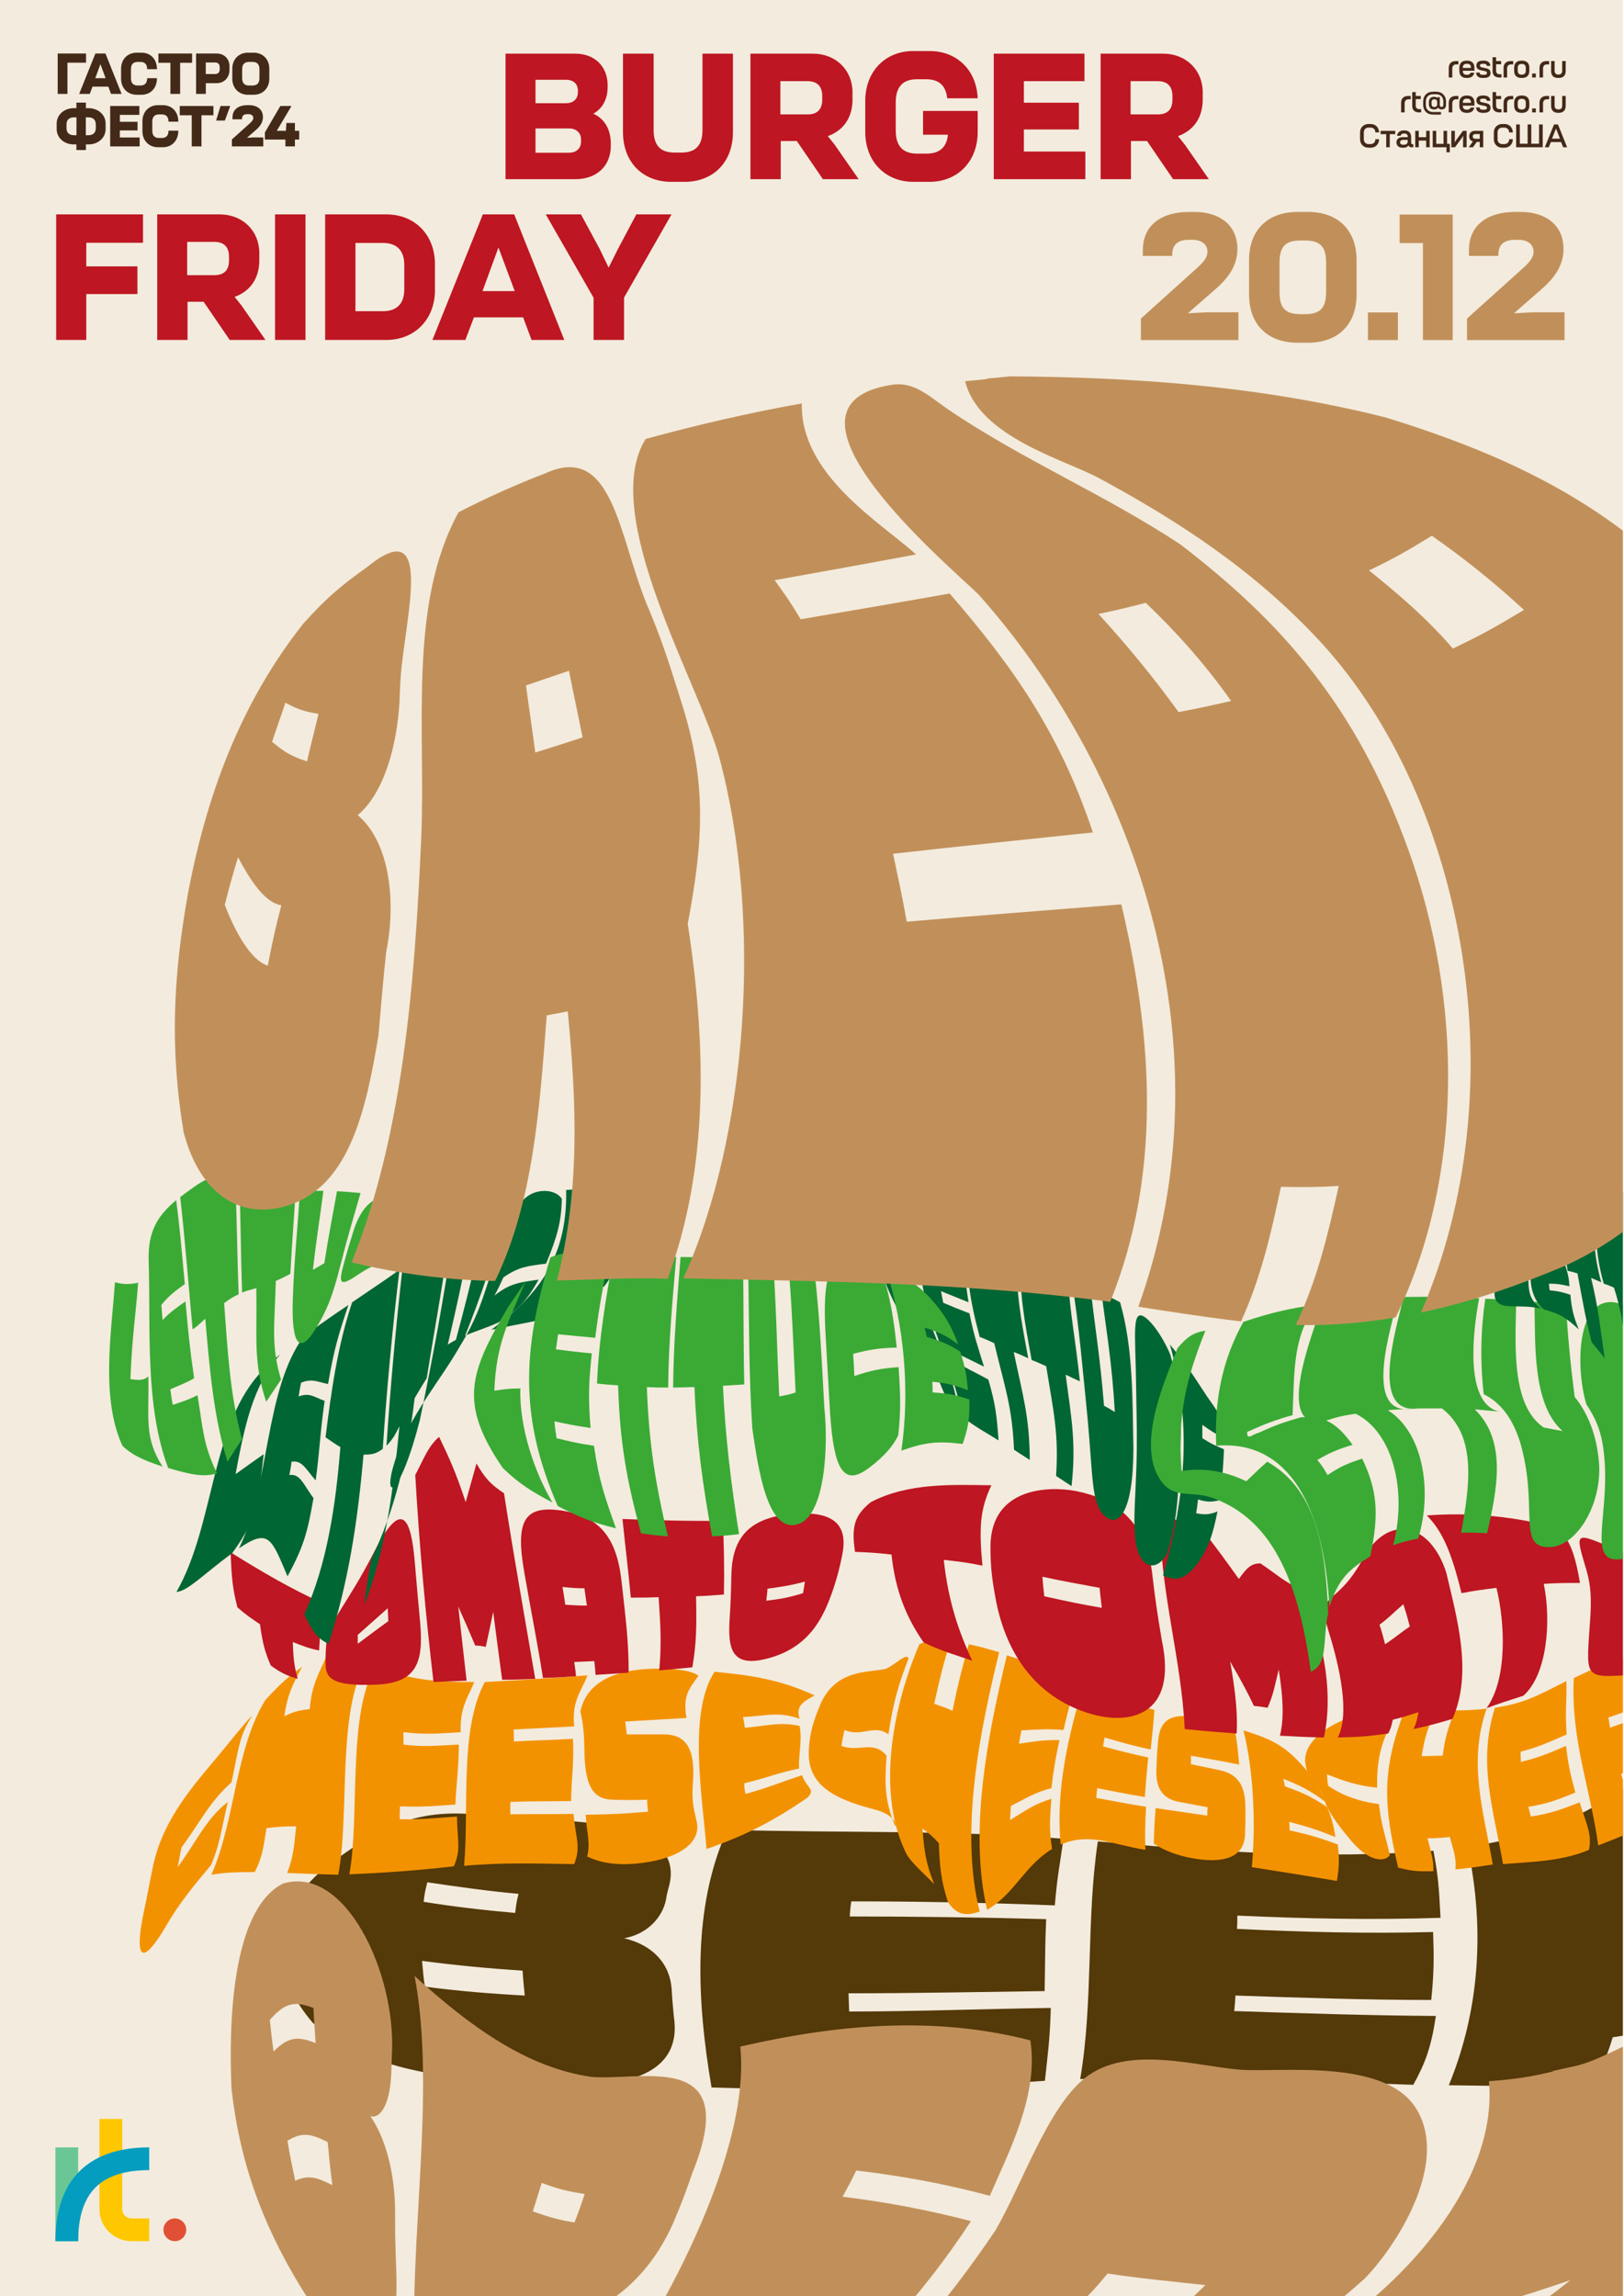 <svg width="495" height="700" viewBox="0 0 495 700" fill="none" xmlns="http://www.w3.org/2000/svg">
<g clip-path="url(#clip0_494_7733)">
<rect width="494.655" height="700" fill="#F3EBDD"/>
<path d="M95.279 616.592C79.443 598.044 85.004 580.309 99.993 568.666C120.354 553.232 132.043 550.525 154.95 554.451C162.397 555.534 211.133 551.608 203.686 575.841C203.403 577.06 203.214 577.601 203.026 578.955C201.989 584.506 197.276 589.65 190.206 590.869C198.972 592.9 204.251 598.721 204.723 606.438C204.911 609.823 205.1 611.447 205.383 614.696C209.813 643.398 160.983 634.462 152.782 634.327C135.343 633.515 110.551 630.536 95.279 616.592ZM129.498 605.626C139.679 606.979 149.765 607.792 159.946 608.333C159.663 605.355 159.475 603.73 159.286 600.752C149.011 600.075 138.925 599.127 128.65 597.773C128.933 600.887 129.027 602.512 129.498 605.626ZM129.121 579.767C138.359 581.257 147.692 582.34 157.024 583.152C157.307 580.715 157.495 579.497 158.061 577.33C148.823 576.518 139.49 575.164 130.252 573.811C129.687 575.977 129.404 577.195 129.121 579.767Z" fill="#543909"/>
<path d="M221.685 557.834C255.904 558.782 289.934 557.834 324.153 560.542C323.022 568.665 322.268 571.779 321.514 580.849C300.869 580.037 280.225 579.631 259.486 579.631C259.203 581.391 259.109 582.339 259.015 584.234C278.999 584.234 298.89 584.505 318.874 585.046C318.497 593.305 318.591 598.043 318.403 606.978C298.513 607.249 278.528 607.655 258.638 607.655C258.732 609.822 258.732 611.04 258.826 613.206C279.376 613.206 299.832 612.394 320.288 612.123C320.005 622.277 319.251 627.015 318.497 634.326C284.467 636.763 250.908 637.44 216.878 636.357C212.353 609.686 210.939 581.526 221.685 557.834Z" fill="#543909"/>
<path d="M334.625 561.355C368.749 564.333 402.685 566.906 436.904 564.198C438.412 572.05 438.601 575.57 439.072 584.641C418.428 585.318 397.783 584.912 377.139 583.964C377.139 585.589 377.139 586.401 377.045 588.026C396.935 588.973 416.825 589.515 436.81 588.973C437.092 596.961 437.092 601.429 436.244 609.687C416.354 609.687 396.464 609.01 376.573 608.333C376.479 610.228 376.385 611.176 376.196 613.071C396.652 613.748 417.108 614.425 437.658 614.561C436.244 624.038 434.453 628.911 430.777 635.545C396.935 634.462 363.093 632.837 329.252 633.785C333.305 609.958 331.043 585.182 334.625 561.355Z" fill="#543909"/>
<path d="M447.355 563.115C464.417 560.272 479.311 556.075 494.865 545.109C512.21 532.789 520.882 524.802 537.568 544.432C543.035 553.232 547.56 566.77 548.503 578.413C530.875 570.967 512.304 581.663 495.431 588.161C495.525 590.327 495.525 591.41 495.431 593.576C512.021 587.755 529.744 578.549 547.089 582.746C547.466 593.035 546.9 598.315 543.506 607.521C527.01 615.915 508.816 618.352 491.566 621.059C489.68 627.287 488.172 630.536 485.25 635.545C470.733 635.951 456.122 635.951 441.604 635.681C450.843 613.207 452.728 588.432 447.355 563.115Z" fill="#543909"/>
<path d="M93.752 700.526C81.875 681.979 73.297 661.807 70.563 636.626C69.715 617.401 70.469 582.337 86.211 574.214C105.347 568.393 120.524 601.562 119.487 625.389C119.393 627.69 119.393 628.774 119.298 630.94C119.11 640.552 116.376 645.967 112.888 645.155C117.507 651.653 120.43 662.619 120.43 674.397C120.43 679.542 120.43 682.25 120.618 687.53C121.278 703.64 121.655 721.24 106.855 711.086C100.54 707.16 97.9 704.994 93.752 700.526ZM89.982 664.785C94.224 662.89 96.675 663.838 101.294 666.139C100.634 660.859 100.351 658.152 99.88 653.007C94.978 650.57 92.244 649.758 87.625 652.601C88.379 657.339 88.945 659.776 89.982 664.785ZM83.383 625.389C88.191 620.515 91.207 620.921 96.203 622.817C95.921 618.484 95.732 616.318 95.543 612.121C90.359 610.226 87.248 609.955 82.252 615.777C82.629 619.432 82.818 621.327 83.383 625.389Z" fill="#C1905A"/>
<path d="M126.559 720.836C124.391 683.74 133.063 637.71 126.37 602.375C142.867 617.403 160.306 630.264 180.102 633.107C194.902 634.596 226.387 624.307 211.116 662.215C208.665 669.254 207.722 671.691 205.271 677.513C199.992 689.562 191.791 698.362 182.647 703.236C179.442 718.669 177.651 726.116 176.143 734.645C166.622 732.885 162.097 731.802 153.708 729.636C154.085 723.137 154.839 718.263 156.253 705.266C154.65 704.86 153.896 704.59 152.294 704.048C148.335 716.368 146.732 720.971 144.752 727.199C136.834 724.762 133.252 723.543 126.559 720.836ZM162.38 674.128C167.753 676.024 170.204 676.701 175.106 677.513C176.426 674.128 176.991 672.504 178.217 668.848C173.221 668.036 170.676 667.495 165.114 665.464C163.983 668.984 163.511 670.744 162.38 674.128Z" fill="#C1905A"/>
<path d="M225.627 623.9C255.038 617.13 284.638 614.423 314.049 622.004C316.689 638.656 307.356 656.256 301.7 669.388C288.126 665.733 274.74 663.296 260.977 661.672C259.375 665.056 258.526 666.545 256.829 669.659C270.027 671.284 282.941 673.721 295.95 677.105C288.22 688.884 280.867 698.225 271.912 708.244C259.469 705.671 247.026 703.505 234.583 701.88C232.226 704.859 231 706.348 228.55 709.462C241.181 711.222 253.813 713.388 266.445 715.69C256.735 725.979 247.591 735.185 236.468 742.36C217.426 740.736 198.384 738.705 179.437 735.185C196.782 715.554 229.304 658.422 225.627 623.9Z" fill="#C1905A"/>
<path d="M319.234 745.205C308.865 745.205 298.496 745.205 288.221 744.934C293.029 743.58 295.668 742.768 301.324 740.737C293.5 740.331 289.352 740.196 281.717 739.654C277.003 741.956 274.741 742.903 270.782 744.528C261.355 744.122 251.929 743.716 242.502 743.039C264.937 730.313 286.807 704.59 303.398 679.95C311.505 666.006 319.329 642.585 330.641 633.514C343.555 623.225 364.388 629.859 377.962 630.942C389.745 631.89 422.173 627.287 431.693 642.856C442.063 659.778 425.095 685.366 415.857 694.707C387.577 720.159 352.51 738.842 319.234 745.205ZM337.616 693.082C333.563 697.956 331.489 700.122 326.87 704.455C336.108 705.673 345.346 706.621 354.584 707.568C360.052 703.507 362.597 701.341 367.404 696.602C357.412 695.519 347.514 694.572 337.616 693.082Z" fill="#C1905A"/>
<path d="M326.961 745.068C354.958 739.247 382.295 726.115 407.935 708.786C425.186 697.143 456.671 666.953 453.843 634.461C462.138 633.784 465.909 633.242 473.356 631.482L473.262 631.347C482.5 629.181 481.84 630.264 497.488 622.547C507.669 617.267 536.043 592.086 545.469 610.904C554.047 627.962 534.44 663.839 527.087 673.857C515.587 689.832 500.504 699.174 486.176 708.38C447.621 732.478 408.69 742.225 366.836 743.985C353.45 744.527 340.158 744.933 326.961 745.068ZM436.404 711.358C446.207 710.41 456.011 707.161 465.626 704.454C471.188 700.934 473.733 699.038 478.635 695.112C468.737 698.361 458.745 702.152 448.564 703.235C444.039 706.62 441.588 708.244 436.404 711.358Z" fill="#C1905A"/>
<path d="M64.343 568.531C61.138 572.457 55.576 578.684 51.051 586.401C41.907 602.106 41.342 594.524 43.887 582.611C45.112 576.925 45.584 573.811 46.809 568.125C50.014 554.045 59.441 543.756 66.982 534.685C71.978 528.593 76.126 523.448 76.786 523.177C72.732 529.405 72.638 533.873 70.564 543.349C63.965 549.171 61.232 555.128 55.293 563.251C54.822 565.688 54.633 566.906 54.162 569.208C60.1 561.085 62.74 554.586 69.433 549.306C67.359 558.377 66.888 562.574 64.343 568.531Z" fill="#F39200"/>
<path d="M90.268 556.752C86.591 556.752 84.706 556.887 81.218 557.293C80.275 563.521 79.898 566.229 77.636 570.696C71.509 570.696 68.492 570.832 64.439 571.509C71.791 554.721 71.603 533.466 80.841 518.303C85.083 513.7 87.44 511.398 92.059 508.149C89.702 512.752 87.628 516.001 86.686 523.177C89.702 521.687 91.21 521.417 94.415 521.011C94.981 513.565 97.243 510.18 99.317 505.306C104.125 504.494 106.576 505.171 111.572 506.795C102.617 521.688 106.67 553.367 103.088 571.509C97.432 571.373 94.038 571.238 87.534 570.967C89.419 566.093 89.608 563.25 90.268 556.752Z" fill="#F39200"/>
<path d="M114.679 507.744C124.671 512.482 134.287 512.753 144.562 512.753C142.771 517.221 140.131 520.335 140.414 528.051C133.438 528.458 130.045 528.864 122.975 528.051C122.975 529.541 122.975 530.353 122.975 531.842C129.856 532.654 133.061 532.113 139.848 531.842C139.848 538.747 139.094 543.35 138.811 550.119C132.213 550.525 129.196 550.931 121.938 550.66C121.843 552.285 121.843 553.097 121.843 554.587C129.385 554.722 132.496 554.18 139.283 553.774C139.377 561.085 140.602 563.793 138.34 568.937C127.688 570.156 117.13 570.968 106.478 571.374C109.777 553.774 105.724 521.959 114.679 507.744Z" fill="#F39200"/>
<path d="M147.771 512.752C158.234 512.211 168.604 511.534 179.067 510.722C177.371 515.325 174.165 518.439 175.014 526.291C167.755 526.697 163.985 526.832 156.538 527.238C156.632 528.728 156.632 529.405 156.632 530.894C163.89 530.488 167.567 530.488 174.637 530.082C175.014 537.257 174.165 542.131 174.071 549.035C167.001 549.171 163.136 549.035 155.595 549.306C155.501 550.931 155.501 551.607 155.595 553.097C163.513 552.961 167.473 553.097 174.825 552.961C175.391 560.272 177.182 562.844 175.014 568.26C163.796 568.124 152.673 567.718 141.455 568.801C143.058 551.066 139.947 527.509 147.771 512.752Z" fill="#F39200"/>
<path d="M176.9 521.687C179.445 510.044 192.831 508.826 199.713 508.69C205.557 508.69 210.553 509.097 212.91 510.857C209.611 515.324 208.197 517.22 209.234 523.718C201.786 524.124 198.016 524.395 190.569 524.801C190.757 526.29 190.852 527.103 191.04 528.727C195.565 528.727 197.827 528.727 202.352 528.727C208.479 528.727 212.062 532.247 211.213 543.349C210.742 549.441 211.496 551.336 212.344 555.262C213.947 562.302 205.746 567.041 193.868 568.124C187.647 568.665 182.933 567.853 178.974 565.958C180.011 561.49 178.88 559.188 178.503 553.232C186.138 553.096 189.909 552.961 197.544 552.284C197.356 550.93 197.262 550.253 197.262 548.629C193.02 548.764 190.946 548.764 186.704 548.629C180.482 548.493 178.22 544.025 178.126 533.33C178.031 528.456 177.843 526.02 176.9 521.687Z" fill="#F39200"/>
<path d="M217.807 509.638C229.025 510.721 237.509 511.939 248.255 516.813C246.653 518.032 242.034 519.25 243.73 523.989C237.509 521.687 233.644 523.041 226.48 523.447C226.763 524.666 226.857 525.342 227.045 526.696C233.927 526.155 237.603 524.801 243.73 526.155C244.579 530.893 243.353 534.819 243.542 539.152C237.32 540.37 233.738 541.995 226.857 543.619C226.857 544.973 226.951 545.65 227.234 546.868C234.304 544.973 238.074 543.213 244.485 541.182C245.804 545.108 248.727 545.379 246.181 547.951C235.624 555.262 226.763 559.73 215.356 563.656C214.131 548.087 209.606 522.093 217.807 509.638Z" fill="#F39200"/>
<path d="M272.777 556.479C273.531 557.02 273.06 553.23 266.555 551.605C253.264 548.22 245.723 543.617 246.571 532.922C246.948 527.913 247.796 525.07 249.965 519.79C254.584 508.824 264.576 509.907 269.666 508.824C272.023 508.282 276.359 503.544 276.925 505.575C273.908 513.427 272.306 518.707 270.797 528.725C266.555 525.476 262.596 529.673 257.412 527.371C256.94 529.402 256.752 530.35 256.469 532.245C261.842 534.276 266.178 530.35 270.232 535.224C269.572 544.43 269.761 549.168 272.777 556.479Z" fill="#F39200"/>
<path d="M286.164 561.896C284.185 559.73 283.808 559.459 281.168 557.428C281.734 564.739 282.3 568.259 284.75 574.351C280.603 570.154 276.832 567.04 275.701 563.926C267.028 545.108 272.59 519.115 280.226 501.244C283.808 499.755 285.787 500.025 289.652 500.432C287.578 507.201 286.542 511.127 284.75 519.385C287.201 520.333 288.144 520.468 290.312 521.551C292.103 512.887 293.234 508.555 295.308 501.244C298.985 502.056 300.87 502.598 304.546 503.681C298.796 527.238 292.386 557.97 298.608 582.745C294.931 583.963 291.82 584.234 288.898 579.766C286.919 573.403 286.447 569.748 286.164 561.896Z" fill="#F39200"/>
<path d="M306.902 504.628C315.48 507.336 319.628 509.096 328.112 512.616C326.603 517.625 325.661 520.874 324.153 527.372C318.874 526.966 316.423 527.237 311.332 527.508C311.05 529.132 310.861 529.945 310.578 531.569C315.48 530.892 317.837 530.351 322.927 530.486C321.702 536.172 321.136 539.286 320.476 545.108C315.292 546.461 313.029 548.086 308.127 550.523C308.033 552.283 307.939 553.095 307.844 554.855C312.746 551.877 315.197 549.981 320.476 548.357C319.911 554.991 319.816 558.24 320.665 563.655C312.086 568.935 309.164 577.464 300.869 582.203C295.119 557.698 301.34 527.779 306.902 504.628Z" fill="#F39200"/>
<path d="M330.367 513.428C338.851 516.948 343.093 518.843 351.859 521.28C351.577 525.477 351.294 528.049 350.728 533.329C345.072 532.111 342.244 531.299 336.683 529.674C336.494 530.757 336.4 531.299 336.211 532.382C341.679 533.871 344.412 534.548 349.974 535.766C349.503 540.505 349.314 542.942 348.937 547.815C343.093 546.868 340.17 546.191 334.42 545.108C334.326 546.326 334.232 546.868 334.137 548.086C340.17 549.169 343.187 549.846 349.314 550.794C349.031 556.345 348.937 559.188 349.126 563.926C338.756 562.301 332.346 558.511 323.297 562.301C321.694 545.514 325.748 528.591 330.367 513.428Z" fill="#F39200"/>
<path d="M353.003 530.757C353.568 523.581 357.716 522.092 366.2 523.717C370.348 524.529 373.741 525.883 376.475 527.914C377.135 531.569 377.323 533.6 377.7 537.932C371.856 536.714 368.934 536.307 362.995 535.224C362.995 536.307 362.995 536.714 362.995 537.797C366.577 538.609 368.368 538.88 371.95 539.692C376.852 540.775 379.397 543.753 379.586 550.252C379.68 553.907 379.586 555.803 379.491 559.323C379.209 565.821 373.741 568.123 364.315 566.633C359.318 565.821 355.171 564.332 351.683 562.03C351.777 557.969 351.871 555.667 352.248 551.2C358.564 552.147 361.675 552.553 367.991 553.501C367.991 552.418 367.991 551.876 368.085 550.929C364.597 550.252 362.901 549.981 359.413 549.304C354.322 548.357 351.966 545.107 352.531 538.338C352.626 535.36 352.72 533.735 353.003 530.757Z" fill="#F39200"/>
<path d="M379.016 527.507C387.594 530.215 392.119 532.11 398.906 540.504C401.357 543.753 402.394 545.513 404.185 549.439C399.283 545.784 396.55 544.43 391.176 542.264C391.365 543.212 391.459 543.618 391.648 544.566C397.021 546.461 399.66 547.679 404.562 550.929C405.882 554.313 406.448 556.209 407.013 559.999C401.546 557.833 398.718 556.886 392.968 555.396C393.062 556.479 393.062 556.886 393.062 557.969C399.001 559.322 402.017 560.135 407.767 562.301C408.239 566.633 408.239 568.935 407.485 573.402C397.115 571.642 391.931 570.83 381.561 569.205C382.787 556.073 382.127 539.963 379.016 527.507Z" fill="#F39200"/>
<path d="M423.612 565.552C422.198 567.582 417.579 567.853 412.018 561.355C400.894 548.222 405.23 548.764 401.083 544.026C399.103 541.859 398.255 540.506 397.878 537.392C397.029 530.893 405.702 524.26 416.731 522.229C421.727 521.281 423.518 522.5 424.272 524.801C420.596 532.112 419.653 537.121 419.747 544.973C413.055 544.296 409.095 542.672 404.476 540.912C404.571 542.401 404.571 543.078 404.853 544.432C408.907 547.139 413.432 549.035 420.313 549.982C421.067 556.887 422.481 560.136 423.612 565.552Z" fill="#F39200"/>
<path d="M441.903 560.001C439.169 560.271 437.755 560.407 435.116 560.407C436.247 564.874 437.001 567.176 436.907 570.425C432.476 570.56 430.308 570.425 426.161 569.342C421.636 550.118 421.164 539.693 428.046 521.552C431.911 521.416 433.796 521.416 437.661 521.416C435.399 526.29 434.267 529.269 433.325 535.361C435.87 535.361 437.19 535.225 439.735 535.225C440.489 529.269 441.62 526.155 443.506 521.416C447.37 521.416 449.256 521.281 453.121 520.875C447.37 537.527 452.178 552.013 455.006 568.394C450.387 569.071 448.125 569.477 443.6 569.884C443.977 566.77 443.128 564.333 441.903 560.001Z" fill="#F39200"/>
<path d="M455.662 520.605C464.617 519.251 468.859 516.814 477.437 512.482C477.626 517.898 476.966 521.824 477.532 528.728C471.97 531.165 469.142 532.519 463.486 534.008C463.486 535.227 463.486 535.904 463.58 537.122C469.142 535.768 471.876 534.55 477.343 532.248C478.003 538.07 478.663 540.913 480.171 546.463C474.515 548.765 471.687 549.848 465.843 550.796C466.125 552.014 466.314 552.556 466.597 553.774C472.63 552.826 475.552 551.743 481.491 549.442C483.376 555.67 485.356 559.189 484.319 563.928C476.023 567.448 466.691 567.583 458.113 568.26C455.285 551.608 450.289 537.528 455.662 520.605Z" fill="#F39200"/>
<path d="M479.697 511.533C488.276 507.472 492.612 505.712 501.567 503.41C503.358 508.69 503.17 512.752 504.489 519.656C498.739 520.604 495.911 521.552 490.255 523.582C490.444 524.801 490.538 525.478 490.727 526.696C496.194 524.665 499.022 523.853 504.584 522.905C505.809 528.727 506.658 531.705 508.543 537.256C502.698 537.933 499.87 538.745 494.12 540.776C494.497 541.994 494.686 542.671 495.063 543.89C501.002 541.859 504.018 540.911 510.051 540.37C512.219 546.868 514.576 550.794 512.973 555.668C502.51 555.668 497.419 558.647 487.144 562.573C484.694 544.837 478.755 530.351 479.697 511.533Z" fill="#F39200"/>
<path d="M79.248 495.152C76.42 493.256 75.006 492.309 72.366 490.007C70.952 484.456 70.575 481.207 70.293 473.219C79.813 479.176 88.863 484.456 98.761 488.924C97.724 495.558 97.535 498.401 97.253 503.139C93.953 502.462 92.351 501.785 89.24 500.567C89.428 506.253 89.806 508.419 90.748 511.804C87.166 510.721 85.564 509.908 82.547 507.742C80.85 503.816 80.096 501.379 79.248 495.152Z" fill="#BE1622"/>
<path d="M99.514 500.566C100.08 494.474 105.736 489.329 114.126 472.948C122.515 456.566 125.343 462.659 126.475 476.739C127.04 483.372 127.323 486.622 127.889 492.714C129.208 505.575 128.077 513.021 114.691 513.563C101.305 514.104 99.137 511.668 99.232 506.929C99.232 504.763 99.232 503.409 99.514 500.566ZM109.035 501.108C112.712 498.4 114.597 496.911 118.368 494.203C118.273 492.714 118.273 491.902 118.179 490.277C114.503 493.526 112.712 495.151 109.035 498.4C109.035 499.618 109.035 500.16 109.035 501.108Z" fill="#BE1622"/>
<path d="M144.857 501.65C142.783 496.776 141.746 494.339 139.672 489.736C140.709 499.213 141.275 503.816 142.218 512.345C138.164 512.48 136.185 512.616 132.131 512.751C129.68 491.767 127.795 470.918 126.569 449.663C129.303 444.518 130.34 441.133 133.828 438.02C136.75 444.112 138.824 448.444 141.935 457.921C143.632 451.829 144.103 450.204 145.234 446.143C147.968 450.881 149.759 452.641 153.624 455.213C156.546 474.167 159.94 492.985 163.145 511.804C159.091 511.939 157.112 512.074 153.058 512.074C152.021 504.357 151.456 500.161 150.324 491.361C149.476 495.422 149.099 497.453 148.062 502.056C146.742 501.785 146.177 501.65 144.857 501.65Z" fill="#BE1622"/>
<path d="M191.613 509.909C187.56 510.179 185.58 510.315 181.527 510.586C181.432 508.961 181.338 508.149 181.149 506.389C178.699 506.524 177.473 506.524 175.022 506.66C175.305 508.42 175.399 509.367 175.588 510.992C171.534 511.263 169.555 511.398 165.501 511.533C163.71 500.297 162.296 493.527 159.751 479.041C157.017 463.201 160.034 458.869 171.251 460.494C182.563 462.254 187.937 468.481 189.445 482.02C190.859 494.61 191.613 500.567 191.613 509.909ZM171.44 483.78C171.817 485.946 172.006 487.029 172.288 489.195C174.928 489.33 176.248 489.466 178.887 489.466C178.604 487.435 178.416 486.352 178.133 484.186C175.493 484.186 174.174 484.05 171.44 483.78Z" fill="#BE1622"/>
<path d="M200.758 486.893C197.364 487.028 195.667 487.028 192.274 487.028C191.425 477.958 190.765 473.084 189.729 463.065C200.004 463.472 210.184 463.742 220.365 463.607C220.648 472.813 220.836 477.416 220.648 486.081C217.254 486.351 215.558 486.487 212.164 486.622C212.352 496.37 212.258 500.973 211.033 508.284C206.979 508.69 205 508.825 200.946 509.231C201.606 501.514 201.418 496.776 200.758 486.893Z" fill="#BE1622"/>
<path d="M222.908 480.8C223.002 470.375 226.773 462.929 240.913 461.575C255.053 460.222 258.541 465.502 256.655 474.301C255.807 478.498 255.241 480.529 254.016 484.32C251.282 492.307 247.323 501.649 234.974 505.304C222.625 508.96 221.777 502.461 222.437 492.849C222.719 488.111 222.814 485.809 222.908 480.8ZM233.56 487.975C238.085 487.434 240.347 487.028 244.778 485.674C244.966 484.32 245.155 483.508 245.343 482.154C240.819 483.372 238.556 483.643 233.937 484.32C233.843 485.674 233.749 486.486 233.56 487.975Z" fill="#BE1622"/>
<path d="M271.734 473.897C267.115 473.355 264.287 473.22 260.611 473.084C259.48 465.368 260.422 461.983 265.419 457.921C276.919 451.965 290.116 452.641 302.182 452.777C298.789 459.952 298.318 465.368 299.449 477.281C294.83 476.334 292.473 476.063 287.665 475.521C288.985 487.841 292.096 497.183 296.338 506.253C290.399 504.223 287.194 503.41 281.538 500.703C276.165 492.986 272.866 484.727 271.734 473.897Z" fill="#BE1622"/>
<path d="M301.897 471.189C302.18 453.59 319.336 452.913 327.915 454.537C338.944 456.703 349.502 462.931 351.293 480.531C352.141 487.706 352.707 491.632 354.121 500.026C359.117 523.312 343.94 526.155 331.685 522.229C318.677 518.167 307.647 507.743 303.688 488.519C302.274 481.072 301.897 477.552 301.897 471.189ZM318.3 486.623C325.087 488.112 328.669 488.925 335.833 490.143C335.55 487.571 335.362 486.352 335.173 484.051C328.103 482.697 324.521 482.155 317.734 480.666C317.922 483.103 318.017 484.186 318.3 486.623Z" fill="#BE1622"/>
<path d="M382.223 520.061C379.96 515.322 378.169 512.073 374.964 506.522C376.661 516.27 377.227 522.227 376.944 528.454C371.194 528.048 367.894 527.778 361.107 527.101C360.07 505.033 353.189 483.913 353.66 461.575C359.128 463.47 361.861 464.553 367.046 466.99C370.817 471.999 373.079 474.978 377.604 481.341C380.149 477.821 381.374 476.603 384.202 476.603C389.01 479.852 391.367 482.153 396.551 484.59C402.584 496.91 406.826 514.781 403.527 529.673C396.363 529.537 394.006 529.267 390.141 529.131C391.367 523.851 391.178 518.03 389.764 508.959C388.633 513.427 388.256 516.27 386.371 520.602C384.768 520.331 383.92 520.196 382.223 520.061Z" fill="#BE1622"/>
<path d="M442.729 523.988C438.204 525.341 435.848 526.018 430.851 527.102C431.606 525.477 431.888 524.529 432.36 521.957C429.343 522.905 427.835 523.446 424.536 524.258C424.064 526.425 423.781 527.237 423.122 528.455C417.56 529.268 414.543 529.538 407.756 529.674C411.433 522.498 408.51 508.689 404.928 497.182C401.063 484.591 407.002 490.683 415.486 475.114C422.933 461.44 435.848 463.877 440.844 479.447C444.049 493.256 448.951 509.908 442.729 523.988ZM420.482 495.286C421.236 497.588 421.519 498.671 422.179 501.243C425.29 499.213 426.704 497.859 429.72 495.828C428.966 492.985 428.589 491.631 427.741 489.059C424.818 491.496 423.593 492.985 420.482 495.286Z" fill="#BE1622"/>
<path d="M456.12 484.05C451.878 484.592 449.71 484.862 445.468 485.675C442.263 472.542 439.435 466.586 434.91 461.983C447.448 461.035 460.174 462.118 472.523 465.232C477.142 466.586 479.781 471.459 481.572 482.561C477.142 482.561 474.879 482.561 470.543 482.832C472.805 493.798 471.769 510.314 464.321 516.948C459.702 518.437 457.44 519.114 453.104 520.739C459.514 511.804 458.76 494.745 456.12 484.05Z" fill="#BE1622"/>
<path d="M482.987 476.738C479.687 465.636 480.63 467.532 496.655 474.03C507.213 478.362 512.398 448.578 524.087 466.719C527.575 472.405 528.894 476.061 529.743 483.507C532.571 510.042 509.193 509.771 497.315 510.584C482.044 511.531 483.552 511.802 484.778 492.307C485.155 485.267 484.589 481.882 482.987 476.738ZM500.143 487.298C506.742 487.839 511.738 492.578 517.3 488.516C517.017 486.891 516.923 486.079 516.451 484.725C511.361 489.464 506.176 483.778 499.578 483.101C499.86 484.59 499.955 485.538 500.143 487.298Z" fill="#BE1622"/>
<path d="M269.291 371.412C270.988 369.787 272.119 369.652 274.476 369.787C269.857 377.369 272.59 388.876 278.058 400.384C280.132 401.602 281.357 402.415 283.62 403.633C287.862 414.599 290.218 418.931 292.386 430.845C288.804 427.596 287.673 424.888 285.693 419.473C279.189 405.799 263.07 390.23 269.291 371.412Z" fill="#006633"/>
<path d="M281.83 371.683C286.92 373.713 289.654 374.932 294.933 377.233C293.33 382.649 293.99 389.282 295.215 396.999C291.822 395.646 290.219 394.969 286.826 393.615C287.109 394.969 287.203 395.781 287.486 397.135C290.691 398.489 292.293 399.165 295.498 400.384C296.818 407.018 297.949 410.267 299.929 416.63C297.007 415.141 295.498 414.464 292.482 412.975C293.047 414.464 293.236 415.141 293.801 416.63C296.818 418.255 298.326 418.931 301.248 420.556C303.417 428.002 303.794 431.251 304.359 439.104C299.835 436.261 297.478 435.177 293.236 431.793C290.125 412.704 275.42 392.396 281.83 371.683Z" fill="#006633"/>
<path d="M303.043 409.455C301.252 408.643 300.403 408.237 298.612 407.56C295.502 395.917 293.805 386.034 296.067 377.64C301.723 380.077 304.645 381.296 310.301 383.597C309.359 392.532 311.15 401.874 313.412 414.058C311.621 413.246 310.773 412.84 308.982 412.163C311.81 425.701 313.789 431.794 313.883 445.061C311.904 443.843 310.961 443.166 309.076 441.947C308.51 428.68 306.248 422.858 303.043 409.455Z" fill="#006633"/>
<path d="M318.878 416.493C317.087 415.681 316.239 415.275 314.448 414.598C312.185 402.278 310.488 393.072 311.337 384.001C316.993 386.438 319.915 387.657 325.571 389.958C326.042 399.706 327.833 408.37 329.153 421.097C327.362 420.284 326.514 419.878 324.817 419.066C326.702 433.281 328.022 440.05 326.608 453.047C324.723 451.829 323.78 451.152 321.895 449.933C322.743 437.072 321.14 430.438 318.878 416.493Z" fill="#006633"/>
<path d="M345.457 441.541C345.457 461.307 340.743 465.91 336.69 462.119C332.637 458.328 333.202 450.882 331.505 432.47C330.091 418.525 328.96 404.31 326.698 390.501C328.96 391.449 330.186 391.99 332.448 392.938C333.673 404.31 335.37 413.922 336.501 428.544C337.821 429.221 338.481 429.627 339.801 430.439C338.952 415.547 337.256 405.935 335.747 394.292C338.01 395.239 339.141 395.781 341.403 396.999C345.457 411.079 345.174 426.784 345.457 441.541Z" fill="#006633"/>
<path d="M355.727 473.627C353.559 477.554 350.448 478.23 348.374 475.793C344.132 470.649 346.3 458.735 346.489 442.489C346.583 434.772 346.395 430.846 346.3 422.859C346.112 406.071 344.603 397.542 349.882 402.28C352.239 404.446 354.878 408.643 356.67 412.84C359.498 422.452 360.346 428.815 359.78 440.458C356.481 437.886 354.878 436.262 351.485 433.554C351.485 436.532 351.391 438.022 351.391 441C354.596 443.843 356.198 445.468 359.498 448.04C358.932 458.6 358.555 464.015 355.727 473.627Z" fill="#006633"/>
<path d="M356.579 409.86C360.821 415.005 362.801 417.848 366.666 423.805C370.06 429.22 372.982 431.386 373.359 438.562C370.719 437.208 369.305 436.396 366.477 434.365C366.477 435.989 366.477 436.802 366.477 438.426C369.211 440.186 370.531 440.728 373.076 441.811C372.793 448.174 372.51 451.288 371.568 457.38C369.117 457.921 367.891 457.921 365.158 457.109C364.969 458.869 364.875 459.681 364.592 461.306C367.326 461.848 368.74 461.712 371.096 460.765C369.683 467.669 368.551 471.46 365.158 476.469C361.387 481.343 358.653 482.291 354.506 480.26C361.293 456.297 363.461 433.823 356.579 409.86Z" fill="#006633"/>
<path d="M80.096 417.714C82.17 415.683 83.207 414.6 85.469 412.84C76.985 422.317 74.44 435.314 71.801 449.394C75.006 447.092 76.891 445.739 80.379 443.302C78.682 457.381 78.965 462.255 70.764 473.492C62.563 479.449 57.001 485.27 53.796 485.27C65.579 464.692 64.26 433.825 80.096 417.714Z" fill="#006633"/>
<path d="M92.633 407.291C98.101 403.365 100.74 401.47 106.208 397.814C103.38 406.208 101.871 410.947 99.986 421.913C96.593 421.236 95.178 420.153 91.785 421.507C91.408 423.131 91.314 423.943 91.031 425.703C94.424 424.485 95.65 425.839 98.949 427.057C97.535 436.94 97.441 442.491 96.216 451.291C93.199 447.906 92.162 445.063 88.863 445.605C88.674 447.229 88.486 448.042 88.203 449.666C91.502 449.125 92.539 452.645 95.556 456.706C93.764 466.86 92.728 471.192 87.637 480.534C82.735 469.026 81.981 465.777 72.837 472.005C82.453 452.509 80.473 423.943 92.633 407.291Z" fill="#006633"/>
<path d="M103.75 441.137C101.865 440.054 101.016 439.377 99.225 438.159C101.016 423.808 102.902 410.27 107.332 397.002C113.082 393.076 116.005 391.181 121.755 387.119C119.587 405.261 117.89 423.402 116.665 441.679C114.496 443.303 113.177 443.439 110.82 443.439C108.935 464.288 106.295 481.888 100.168 501.112C96.492 499.487 95.078 496.915 92.721 492.177C99.697 476.878 102.336 458.872 103.75 441.137Z" fill="#006633"/>
<path d="M121.761 434.775C120.441 437.347 119.781 438.701 117.802 440.731C119.027 422.59 120.63 404.584 122.704 386.443C128.454 382.246 131.282 380.08 137.126 376.424C135.053 391.046 132.413 405.532 130.056 420.153C128.548 422.59 127.794 423.809 126.38 426.245C124.306 443.71 120.253 460.768 113.183 475.254C112.146 480.805 111.769 483.648 111.015 489.334C117.708 472.276 119.876 453.864 121.761 434.775Z" fill="#006633"/>
<path d="M141.18 408.645C134.204 421.372 124.872 430.848 120.253 445.741C116.388 458.06 121.855 456.842 127.982 432.879C131.942 413.925 135.429 394.836 138.257 375.612C140.614 374.123 141.84 373.446 144.196 372.092C141.934 386.713 138.54 401.064 135.241 415.279C136.466 413.249 137.126 412.301 138.446 410.405C141.934 397.273 145.516 384.006 147.684 370.197C150.135 368.978 151.266 368.437 153.717 367.354C151.266 382.381 146.553 395.243 141.18 408.645Z" fill="#006633"/>
<path d="M151.733 403.23C147.114 405.396 140.232 407.021 135.613 410.541C126.186 417.58 135.33 419.747 142.306 406.75C145.605 400.657 146.925 396.596 149.282 389.285C154.278 373.716 157.2 364.781 163.893 363.292C166.909 362.615 169.926 363.427 171.246 365.458C171.151 372.227 169.832 377.101 166.438 385.224C160.971 385.901 158.048 386.171 153.429 389.421C152.392 391.722 151.827 392.941 150.696 394.971C155.409 391.181 158.52 390.91 164.176 390.098C160.405 396.867 157.671 399.439 151.733 403.23Z" fill="#006633"/>
<path d="M172.566 362.75C178.599 362.479 182.37 361.531 186.8 367.082C189.44 371.008 189.817 373.987 189.251 379.537C185.481 377.642 183.218 377.371 178.882 377.236C178.599 378.454 178.505 378.996 178.128 380.214C182.464 380.214 184.726 380.485 188.497 381.974C187.554 386.713 186.612 389.014 184.067 392.263C179.636 392.128 177.279 391.993 172.566 392.534C171.906 393.482 171.435 394.023 170.681 394.836C175.677 394.294 178.222 394.294 182.841 394.159C179.353 397.679 177.279 398.626 173.132 399.98C163.894 402.959 159.086 403.365 149.754 405.396C162.103 396.054 173.037 385.359 172.566 362.75Z" fill="#006633"/>
<path d="M35.039 390.907C37.773 391.584 39.281 391.584 42.109 391.043C41.449 400.113 40.224 407.695 39.752 420.421C42.486 420.827 43.806 420.827 45.22 419.609C45.503 432.335 43.806 438.156 49.556 447.091C43.523 445.061 40.224 443.571 37.302 440.728C30.703 426.242 33.908 406.747 35.039 390.907Z" fill="#3AAA35"/>
<path d="M45.308 384.004C45.119 375.339 48.042 370.601 53.698 365.862C54.923 375.204 55.3 380.619 56.337 391.45C53.321 393.616 51.624 394.834 49.173 397.813C49.361 399.573 49.361 400.52 49.55 402.416C52.001 399.844 53.698 398.76 56.526 396.73C57.374 406.071 57.845 410.945 59.165 420.151C56.62 421.64 54.923 422.182 51.907 423.536C52.189 425.431 52.284 426.379 52.661 428.274C55.866 427.191 57.657 426.649 60.202 425.296C61.899 435.72 61.899 440.323 66.141 449.123C62.559 450.342 58.317 449.665 51.247 447.499C44.082 428.409 45.968 404.988 45.308 384.004Z" fill="#3AAA35"/>
<path d="M62.563 402.009C60.866 403.498 60.206 404.311 58.698 405.258C57.473 391.855 56.436 378.317 54.928 364.914C61.149 360.311 64.731 357.333 71.613 358.28C72.272 371.413 72.178 379.4 72.744 394.563C70.953 395.375 70.104 395.917 68.313 397.271C69.35 411.215 70.104 425.566 73.781 438.698C71.99 441.406 71.141 442.76 69.35 445.603C65.014 431.794 63.883 416.766 62.563 402.009Z" fill="#3AAA35"/>
<path d="M78.12 392.668C76.423 393.21 75.481 393.345 73.784 394.022C73.312 379.13 73.407 371.277 72.841 358.416C79.722 360.041 83.022 362.478 90.092 362.884C89.621 372.09 89.055 377.776 88.489 388.336C86.698 389.283 85.85 389.69 84.059 390.502C83.776 403.634 82.456 409.997 85.661 420.557C83.87 423.265 82.928 424.619 81.136 427.326C77.083 415.142 78.403 407.831 78.12 392.668Z" fill="#3AAA35"/>
<path d="M103.854 385.357C101.497 394.698 99.801 399.437 95.747 405.8C91.694 412.163 88.771 410.944 89.243 396.188C89.714 382.785 90.751 374.662 91.411 362.883C94.239 363.019 95.653 363.019 98.575 363.019C97.444 371.683 96.501 377.234 95.37 387.117C96.784 386.305 97.444 385.898 98.858 385.086C100.272 376.015 101.309 371.006 102.723 363.154C105.551 363.289 106.965 363.425 109.887 363.696C107.625 371.548 106.022 376.828 103.854 385.357Z" fill="#3AAA35"/>
<path d="M118.093 383.462C116.113 384.815 112.814 386.169 109.703 388.2C103.576 392.397 102.916 391.855 104.99 384.545C105.933 381.025 106.498 379.265 107.629 375.609C109.986 368.028 113.851 363.56 121.581 364.779C125.069 365.32 127.897 366.539 128.651 367.757C126.671 370.6 125.634 372.225 123.655 375.339C119.318 375.339 117.056 375.474 112.908 376.557C112.437 377.64 112.248 378.182 111.777 379.265C115.925 377.776 118.093 377.505 122.523 377.234C120.638 380.077 119.695 381.431 118.093 383.462Z" fill="#3AAA35"/>
<path d="M131.094 366.945C137.693 368.299 140.992 369.111 147.591 371.007C145.894 372.361 145.046 373.038 143.255 374.391C139.484 374.121 137.599 373.85 133.828 373.444C133.545 373.85 133.357 373.985 133.074 374.391C136.656 374.662 138.447 374.933 142.029 375.068C140.521 376.151 139.767 376.693 138.259 377.776C134.771 378.318 132.98 378.318 129.398 378.453C129.021 378.859 128.926 378.994 128.549 379.401C132.226 379.13 134.017 378.994 137.599 378.318C135.808 379.401 134.865 379.942 132.98 380.754C127.135 383.191 124.119 383.056 118.18 384.681C122.139 379.13 125.91 373.85 131.094 366.945Z" fill="#3AAA35"/>
<path d="M154.93 398.354C157.192 395.105 158.135 393.616 160.209 390.637C154.93 402.822 151.159 409.997 150.688 423.942C153.704 423.535 155.213 423.265 158.606 423.265C158.229 435.314 163.131 449.258 168.41 458.058C162.094 454.674 158.606 452.643 153.233 447.498C139.659 427.597 143.147 418.391 154.93 398.354Z" fill="#3AAA35"/>
<path d="M167.753 383.326C174.54 380.483 178.405 382.65 185.57 382.785C183.873 392.262 182.742 397.406 181.422 407.831C176.803 407.425 174.54 407.154 170.11 406.748C169.827 408.643 169.733 409.591 169.45 411.351C173.786 411.892 175.954 412.163 180.385 412.569C179.442 421.505 179.254 426.108 180.008 435.314C175.483 434.637 173.221 434.231 168.979 433.283C169.167 435.314 169.356 436.397 169.638 438.428C173.975 439.511 176.331 440.052 181.045 440.729C182.553 451.424 184.438 456.569 187.738 465.91C180.291 464.015 177.274 462.797 170.016 459.141C158.421 432.471 159.081 412.028 167.753 383.326Z" fill="#3AAA35"/>
<path d="M188.393 422.318C185.848 422.182 184.528 422.047 181.983 421.776C182.454 408.779 184.717 395.241 187.073 382.786C194.709 382.921 198.48 383.056 206.115 383.192C204.984 396.324 203.758 409.727 203.664 422.995C201.025 422.995 199.799 422.995 197.16 422.859C197.82 440.053 199.705 452.102 203.57 468.348C200.271 468.077 198.668 467.942 195.369 467.4C190.938 450.884 188.959 439.917 188.393 422.318Z" fill="#3AAA35"/>
<path d="M211.678 422.859C209.039 422.859 207.814 422.994 205.174 422.994C205.268 409.727 206.4 396.324 207.436 383.191C215.072 383.327 218.843 383.327 226.478 383.462C226.667 396.324 226.573 409.185 226.855 422.046C224.31 422.182 222.99 422.317 220.351 422.453C221.105 438.292 222.802 452.102 225.253 467.671C221.953 468.077 220.351 468.212 217.052 468.348C214.129 452.508 212.338 439.24 211.678 422.859Z" fill="#3AAA35"/>
<path d="M251.268 429.222C252.493 440.73 251.55 461.714 243.444 464.557C233.923 467.942 231.095 447.634 229.304 435.45C228.172 418.121 228.361 400.791 227.984 383.462C231.095 383.462 232.603 383.598 235.619 383.598C236.562 397.542 236.845 411.622 237.505 425.702C239.579 425.296 240.521 425.161 242.501 424.484C241.841 410.81 241.37 397.136 240.144 383.598C243.255 383.598 244.669 383.598 247.78 383.733C249.759 398.761 250.419 414.059 251.268 429.222Z" fill="#3AAA35"/>
<path d="M273.796 437.48C271.911 441.677 267.763 445.467 263.898 448.175C256.074 453.455 253.812 445.332 252.869 428.409C252.398 420.422 252.209 416.36 251.738 408.643C250.701 392.262 251.738 382.514 259.939 383.868C263.615 384.545 267.386 386.982 269.554 389.825C271.628 397.406 272.382 401.874 273.325 410.809C267.952 410.945 265.312 411.351 260.033 412.705C260.222 415.412 260.316 416.766 260.41 419.474C265.689 417.714 268.423 417.172 273.89 416.766C274.456 425.16 274.645 429.492 273.796 437.48Z" fill="#3AAA35"/>
<path d="M270.131 387.252C276.824 389.824 280.311 391.584 285.779 398.353C288.795 402.28 290.115 404.716 292.095 409.861C288.23 407.018 286.062 406.07 281.82 404.716C282.102 405.799 282.197 406.476 282.48 407.559C286.627 408.778 288.795 409.59 292.66 412.027C294.169 416.63 294.64 419.067 295.017 423.805C290.775 422.181 288.607 421.639 284.176 421.233C284.271 422.587 284.271 423.129 284.271 424.482C288.795 424.753 291.152 425.159 295.488 426.649C295.583 432.199 295.205 435.042 293.414 440.187C285.873 439.239 282.008 439.645 274.75 442.218C277.389 423.941 275.598 404.04 270.131 387.252Z" fill="#3AAA35"/>
<path d="M358.925 410.944C361.847 407.559 363.733 406.206 367.409 405.664C361.565 420.285 358.831 431.252 360.151 448.445C366.844 447.362 373.442 448.445 379.852 451.559C382.397 449.258 383.434 448.039 386.262 445.602C400.968 453.861 404.079 471.596 404.833 491.768C403.042 499.62 405.021 507.202 399.554 509.639C396.066 484.186 388.902 463.608 369.766 456.704C362.413 453.996 357.04 457.787 352.798 449.664C346.953 438.562 355.532 419.609 358.925 410.944Z" fill="#3AAA35"/>
<path d="M379 402.957C388.049 399.979 392.48 399.031 401.247 397.677C394.177 407.425 394.554 416.766 393.988 431.388C388.332 433.012 385.504 434.095 380.131 436.532C380.037 439.375 381.922 437.074 383.619 436.803C388.615 434.502 391.254 433.554 396.533 432.065C403.603 431.523 407.374 433.689 412.276 440.458C407.751 441.812 405.489 442.76 401.529 445.061C402.849 446.686 403.509 447.634 404.64 449.664C408.505 447.092 410.673 446.145 415.198 444.655C419.723 454.132 420.477 461.307 417.649 474.44C411.05 478.501 407.94 481.344 405.206 489.873C403.603 460.224 393.328 438.834 370.704 440.729C370.044 426.514 372.778 414.059 379 402.957Z" fill="#3AAA35"/>
<path d="M413.226 430.982C410.303 431.388 408.889 431.659 406.061 432.471C386.737 439.511 400.311 405.665 403.139 397.407C412.472 396.053 416.996 395.782 426.234 395.511C423.972 404.717 415.205 431.659 430.382 429.492C427.46 429.628 425.952 429.628 423.029 429.899C433.776 436.668 436.698 454.403 432.267 469.024C429.157 469.701 427.648 469.972 424.632 471.055C428.874 455.215 424.915 436.803 413.226 430.982Z" fill="#3AAA35"/>
<path d="M439.524 429.356C436.601 429.356 435.093 429.356 432.171 429.356C417.277 431.252 425.666 404.716 427.835 395.375C436.978 395.24 441.598 395.375 450.836 395.781C448.95 405.935 446.311 427.732 456.869 430.304C453.946 430.033 452.438 429.898 449.516 429.627C459.508 439.375 456.209 454.402 453.287 467.399C450.081 467.264 448.573 467.128 445.368 467.264C447.725 453.861 450.553 437.885 439.524 429.356Z" fill="#3AAA35"/>
<path d="M487.316 445.196C488.73 458.869 479.68 473.491 470.254 471.46C463.184 469.971 468.651 458.057 463.372 439.78C461.11 432.47 457.434 427.596 452.249 425.023C451.118 415.276 451.306 405.528 452.72 395.916C456.491 396.051 458.376 396.187 462.147 396.458C461.958 409.184 460.356 428.273 470.537 435.177C472.799 435.583 473.93 435.854 476.287 436.26C467.049 428.137 467.991 409.861 467.709 396.864C471.479 397.134 473.459 397.27 477.324 397.405C477.795 406.882 478.738 416.359 479.963 425.836C484.017 430.845 486.562 437.343 487.316 445.196Z" fill="#3AAA35"/>
<path d="M505.602 468.347C501.737 472.544 496.929 475.387 492.782 475.387C484.392 475.387 490.236 462.119 489.105 445.602C488.54 437.75 487.126 433.553 483.544 428.138C480.244 417.307 480.433 395.646 491.933 397C495.515 397.406 500.229 401.467 503.151 406.07C506.45 417.984 508.43 424.889 510.881 435.855C504.754 434.636 502.868 434.365 496.27 433.959C497.118 436.667 497.495 438.292 497.872 441.27C504.282 441.947 506.168 442.218 512.012 443.436C512.578 454.538 510.881 459.547 505.602 468.347Z" fill="#3AAA35"/>
<path d="M464.223 378.318C465.26 377.235 465.731 376.693 466.862 375.61C463.846 380.62 461.866 384.41 460.735 390.367C462.714 389.826 463.846 389.555 465.825 389.149C465.825 394.564 466.579 396.459 469.69 398.896C465.26 397.949 462.337 398.49 458.85 398.084C451.685 397.001 457.341 386.441 464.223 378.318Z" fill="#006633"/>
<path d="M470.259 372.497C472.992 370.33 474.406 369.383 477.329 367.894C476.669 373.038 476.198 375.881 476.48 380.62C474.501 380.62 473.558 380.62 471.484 380.89C471.484 381.567 471.484 381.973 471.484 382.65C473.558 382.515 474.501 382.515 476.48 382.65C476.952 386.576 478.177 387.66 478.366 392.127C476.009 391.586 474.784 391.315 472.144 391.315C472.144 392.127 472.238 392.533 472.333 393.346C474.972 393.616 476.198 393.887 478.648 394.699C479.12 399.709 479.78 401.604 481.194 405.259C477.423 401.739 475.538 400.521 470.542 399.167C464.32 393.616 466.205 384.14 470.259 372.497Z" fill="#006633"/>
<path d="M480.816 388.2C479.591 387.793 479.025 387.658 477.8 387.387C476.668 379.806 477.046 375.609 477.988 367.486C481.099 365.861 482.796 365.184 486.001 364.372C485.624 375.609 485.529 381.701 488.075 390.907C486.849 390.366 486.189 390.095 484.964 389.553C487.321 399.301 487.698 404.581 489.112 414.058C487.509 412.027 486.661 410.944 485.152 409.184C483.173 401.467 482.513 397.27 480.816 388.2Z" fill="#006633"/>
<path d="M491.94 392.532C490.714 391.99 490.054 391.72 488.829 391.313C486.189 381.972 486.284 375.88 486.566 364.372C489.866 363.56 491.468 363.289 494.768 363.289C495.145 377.504 495.333 385.086 499.481 395.646C498.161 395.104 497.501 394.833 496.276 394.292C500.424 405.799 500.235 413.246 500.141 426.919C498.444 425.159 497.596 424.347 495.899 422.452C495.427 410.132 495.428 403.498 491.94 392.532Z" fill="#006633"/>
<path d="M57.383 271.906C63.604 239.279 74.822 212.338 92.544 190C99.52 182.283 103.479 178.898 112.151 172.671C132.418 156.29 123.557 188.105 122.143 206.11C121.955 209.224 121.861 210.713 121.766 213.963C121.012 226.959 117.242 241.581 109.041 248.485C119.033 257.014 120.729 275.291 117.713 290.183C116.676 299.795 116.299 304.804 115.356 315.635C111.491 339.056 106.307 361.259 88.208 367.351C74.257 371.954 61.248 365.185 55.969 345.148C51.727 319.426 52.764 297.494 57.383 271.906ZM68.506 275.832C71.617 283.955 76.425 292.755 81.609 294.38C83.118 286.798 83.872 283.143 85.757 275.968C80.478 275.155 75.953 267.709 72.56 261.346C70.769 267.168 70.014 270.011 68.506 275.832ZM82.929 226.147C86.134 228.719 88.019 230.344 93.581 232.104C94.995 225.876 95.938 222.627 97.069 217.618C91.978 216.806 90.093 215.858 86.982 214.233C85.663 218.295 84.626 221.002 82.929 226.147Z" fill="#C1905A"/>
<path d="M107.158 384.816C122.806 346.232 126.388 299.931 128.368 256.068C129.876 222.763 124.22 184.45 139.774 156.155C148.446 151.688 157.496 147.626 166.357 144.241C186.812 134.9 188.604 163.466 197.182 184.315C201.235 193.927 203.309 200.019 207.362 213.016C215.564 238.197 214.432 256.068 209.625 281.655C215.281 318.208 216.129 355.98 203.498 389.826C192.28 389.419 181.062 390.096 169.75 390.367C176.82 363.02 175.783 336.62 173.05 308.325C170.505 308.867 169.185 309.002 166.64 309.544C164.472 337.703 162.586 366.54 150.897 390.502C136.286 390.232 121.581 388.336 107.158 384.816ZM163.152 229.397C168.902 227.637 171.73 226.689 177.574 224.794C175.878 216.265 174.935 212.204 173.427 204.487C168.148 206.247 165.508 207.194 160.324 208.954C161.361 216.807 162.021 220.868 163.152 229.397Z" fill="#C1905A"/>
<path d="M196.8 133.815C212.637 129.483 228.474 125.828 244.405 122.985C243.839 144.917 268.819 159.538 279.189 169.015C264.86 171.723 250.438 174.295 236.109 176.867C239.22 181.199 240.917 183.501 244.028 188.781C259.204 186.209 274.287 183.636 289.464 180.929C308.034 202.454 322.739 222.626 333.109 253.764C312.842 255.931 292.574 257.961 272.213 260.263C273.721 267.709 274.758 271.77 276.361 280.976C298.136 279.081 320.006 277.456 341.781 275.696C351.491 316.717 354.036 358.009 338.388 396.864C295.12 391.042 251.757 390.636 208.301 389.689C228.002 346.095 232.527 280.299 219.236 230.885C213.203 208.547 182.378 156.831 196.8 133.815Z" fill="#C1905A"/>
<path d="M425.4 401.603C415.407 403.363 405.038 404.176 394.952 403.905C401.362 390.502 404.661 376.828 408.055 361.53C400.89 361.936 397.497 361.936 390.427 361.801C387.316 376.558 384.205 389.825 378.267 402.822C367.803 401.603 357.34 399.979 346.97 398.354C376.287 316.583 344.142 232.646 298.235 181.2C289.845 172.942 230.835 123.527 271.935 117.3C278.722 116.217 283.341 120.955 289.28 125.017C312.186 140.45 336.695 150.739 359.696 165.902C390.05 189.188 413.334 214.775 429.264 259.045C445.761 304.534 446.327 358.687 425.4 401.603ZM334.81 187.157C343.577 196.769 351.307 206.111 359.225 217.077C365.635 215.858 368.746 215.181 375.25 213.692C367.332 202.456 358.471 192.573 349.233 183.773C343.483 185.262 340.655 185.939 334.81 187.157Z" fill="#C1905A"/>
<path d="M433.123 400.114C462.723 331.881 446.886 244.288 402.864 196.092C382.503 173.889 358.936 158.726 335.181 145.865C324.435 140.044 298.417 133.274 294.176 116.216C297.004 115.945 298.418 115.81 300.868 115.539V115.404C303.979 115.133 305.393 114.998 307.938 114.727C346.399 114.998 384.576 117.705 422.565 127.318C456.124 137.742 489.494 151.957 517.208 182.283C579.141 251.87 540.586 357.333 476.957 385.898C462.534 391.991 448.017 397 433.123 400.114ZM442.833 197.717C451.317 193.655 455.747 191.218 464.514 185.938C455.276 177.409 446.32 170.234 436.423 163.329C428.693 168.068 424.922 170.234 417.287 173.889C426.148 181.065 434.82 188.375 442.833 197.717Z" fill="#C1905A"/>
<ellipse cx="53.288" cy="679.752" rx="3.466" ry="3.466" fill="#E15034"/>
<path d="M20.361 654.626L20.368 683.217" stroke="#6AC795" stroke-width="6.931" stroke-linejoin="round"/>
<path d="M33.786 645.963V673.444C33.786 676.928 36.611 679.752 40.095 679.752H45.483" stroke="#FFC700" stroke-width="6.931" stroke-linejoin="round"/>
<path d="M20.361 683.219C20.361 667.848 27.47 658.094 45.486 658.094" stroke="#049DBF" stroke-width="6.931" stroke-linejoin="round"/>
<path d="M347.756 103.678V97.113L364.942 81.635C367.13 79.66 368.037 78.272 368.037 76.778C368.037 74.323 366.062 73.095 363.287 73.095H362.433C359.551 73.095 357.309 74.163 357.309 77.579V78.006H348.343V76.244C348.343 68.612 354.054 64.609 362.38 64.609H364.141C371.773 64.609 377.164 68.665 377.164 75.871C377.164 80.301 375.082 84.143 370.599 88.04L362.059 95.512L368.197 95.192H377.484V103.678H347.756ZM395.501 104.478C386.321 104.478 380.716 98.874 380.716 89.801V79.287C380.716 70.213 386.321 64.609 395.501 64.609H398.703C407.883 64.609 413.487 70.213 413.487 79.287V89.801C413.487 98.874 407.883 104.478 398.703 104.478H395.501ZM397.635 95.779C402.439 95.779 404.2 93.911 404.2 89V80.087C404.2 75.177 402.439 73.309 397.635 73.309H396.515C391.764 73.309 390.003 75.177 390.003 80.087V89C390.003 93.911 391.764 95.779 396.515 95.779H397.635ZM416.953 103.678V95.245H426.08V103.678H416.953ZM426.61 74.109V65.41H442.782V103.678H433.709V74.109H426.61ZM447.151 103.678V97.113L464.337 81.635C466.526 79.66 467.433 78.272 467.433 76.778C467.433 74.323 465.458 73.095 462.683 73.095H461.829C458.947 73.095 456.705 74.163 456.705 77.579V78.006H447.738V76.244C447.738 68.612 453.449 64.609 461.775 64.609H463.537C471.169 64.609 476.56 68.665 476.56 75.871C476.56 80.301 474.478 84.143 469.995 88.04L461.455 95.512L467.593 95.192H476.88V103.678H447.151Z" fill="#C1905A"/>
<path d="M154.095 54.627V16.359L175.338 16.359C181.315 16.359 185.211 20.309 185.211 26.02V26.447C185.211 30.29 183.61 33.118 180.835 34.666C184.197 36.161 186.172 39.363 186.172 43.793V44.487C186.172 50.571 181.902 54.627 175.338 54.627H154.095ZM173.47 46.568C175.444 46.568 177.099 45.394 177.099 43.206V42.512C177.099 40.324 175.444 39.149 173.47 39.149H163.222V46.568H173.47ZM172.616 31.464C174.537 31.464 176.138 30.343 176.138 28.155V27.568C176.138 25.433 174.537 24.312 172.616 24.312H163.222V31.464H172.616ZM204.564 55.428C195.971 55.428 189.887 49.504 189.887 40.27V16.359H199.227V39.576C199.227 44.487 201.415 46.515 205.631 46.515H207.66C211.929 46.515 214.118 44.487 214.118 39.576V16.359H223.404V40.27C223.404 49.504 217.32 55.428 208.727 55.428L204.564 55.428ZM228.733 16.359L247.787 16.359C254.779 16.359 259.849 21.376 259.849 28.155V30.29C259.849 35.787 257.181 39.736 252.324 41.498L254.405 44.113L261.717 54.627H250.83L242.877 42.992H237.967V54.627H228.733V16.359ZM246.186 34.88C249.122 34.88 250.616 33.332 250.616 30.396V29.276C250.616 26.34 249.122 24.739 246.133 24.739H237.86V34.88H246.186ZM278.361 55.428C269.768 55.428 263.736 49.13 263.736 40.27V30.717C263.736 21.857 269.768 15.559 278.361 15.559H283.324C291.757 15.559 297.681 21.483 298.002 29.969H288.715C288.288 26.02 286.153 24.152 282.203 24.152H279.535C275.158 24.152 273.023 26.5 273.023 31.197V39.79C273.023 44.54 275.212 46.835 279.535 46.835H282.417C286.313 46.835 288.555 44.967 288.928 41.071H281.349V33.812H298.002V40.27C298.002 49.13 291.971 55.428 283.324 55.428H278.361ZM302.902 54.627V16.359H330.549V24.739L312.082 24.739V31.304L328.841 31.304V39.47H312.082V46.195H330.816V54.627H302.902ZM335.478 16.359H354.532C361.524 16.359 366.594 21.376 366.594 28.155V30.29C366.594 35.787 363.926 39.736 359.069 41.498L361.15 44.113L368.462 54.627H357.574L349.622 42.992H344.712V54.627H335.478V16.359ZM352.931 34.88C355.866 34.88 357.361 33.332 357.361 30.396V29.276C357.361 26.34 355.866 24.739 352.878 24.739L344.605 24.739V34.88H352.931ZM17.12 103.627V65.359H43.593V74.006H26.3V81.211H41.885V89.644H26.3L26.3 103.627H17.12ZM47.924 65.359H66.978C73.969 65.359 79.04 70.376 79.04 77.155V79.29C79.04 84.787 76.371 88.737 71.514 90.498L73.596 93.113L80.908 103.627H70.02L62.068 91.992H57.157V103.627H47.924L47.924 65.359ZM65.377 83.88C68.312 83.88 69.806 82.332 69.806 79.396V78.275C69.806 75.34 68.312 73.739 65.323 73.739H57.05L57.05 83.88H65.377ZM83.834 103.627V65.359H93.121V103.627H83.834ZM99.107 103.627V65.359H117.787C126.487 65.359 132.572 71.657 132.572 80.517V88.47C132.572 97.329 126.434 103.627 117.787 103.627H99.107ZM116.667 94.874C120.99 94.874 123.231 92.579 123.231 88.149V80.837C123.231 76.354 120.99 74.059 116.667 74.059H108.341V94.874H116.667ZM131.805 103.627L147.176 65.359H156.73L171.995 103.627H162.014L159.452 96.742H144.455L141.839 103.627H131.805ZM147.07 88.737H156.89L151.927 75.447L147.07 88.737ZM180.925 103.627V90.765L166.354 65.359H177.082L182.74 75.82L185.515 81.585L188.397 75.82L193.948 65.359H204.676L190.212 90.711V103.627H180.925Z" fill="#BE1622"/>
<path d="M20.557 28.627H17.587L17.587 16.319H26.222V19.117H20.557V28.627ZM24.131 28.627L29.075 16.319H32.148L37.057 28.627H33.847L33.023 26.413H28.2L27.358 28.627H24.131ZM29.041 23.838L32.199 23.838L30.603 19.563L29.041 23.838ZM41.647 28.885C38.883 28.885 36.909 26.859 36.909 24.01V20.937C36.909 18.087 38.883 16.061 41.647 16.061H43.089C45.973 16.061 47.844 18.087 47.844 21.091L44.857 21.091C44.84 19.581 44.136 18.877 42.763 18.877H41.991C40.6 18.877 39.913 19.615 39.913 21.126V23.821C39.913 25.331 40.617 26.07 41.991 26.07H42.763C44.136 26.07 44.84 25.349 44.857 23.838L47.844 23.838C47.844 26.825 45.973 28.885 43.089 28.885H41.647ZM51.94 28.627V19.134L48.283 19.134V16.319L58.549 16.319V19.134H54.909V28.627H51.94ZM59.766 16.319H66.067C68.315 16.319 69.946 17.933 69.946 20.181V21.314C69.946 23.649 68.315 25.349 66.084 25.349L62.736 25.366V28.627H59.766V16.319ZM62.719 19.048V22.568H65.534C66.479 22.568 66.976 22.053 66.976 21.074V20.542C66.976 19.563 66.479 19.048 65.517 19.048H62.719ZM75.562 28.885C72.781 28.885 70.807 26.859 70.807 24.01V20.937C70.807 18.087 72.781 16.061 75.562 16.061H77.33C80.128 16.061 82.085 18.087 82.085 20.937V24.01C82.085 26.859 80.111 28.885 77.33 28.885H75.562ZM76.97 26.07C78.377 26.07 79.081 25.314 79.081 23.821V21.126C79.081 19.615 78.377 18.877 76.97 18.877H75.905C74.498 18.877 73.811 19.615 73.811 21.126V23.821C73.811 25.331 74.515 26.07 75.905 26.07H76.97ZM22.531 44.027C19.527 44.027 17.278 42.018 17.278 39.323V37.675C17.278 34.98 19.527 32.971 22.531 32.971H23.286V31.289H26.188V32.971H26.926C29.93 32.971 32.196 34.98 32.196 37.675V39.323C32.196 42.018 29.93 44.027 26.926 44.027H26.188L26.188 45.743H23.286V44.027H22.531ZM26.857 41.228C28.402 41.228 29.209 40.473 29.209 38.98V38.018C29.209 36.525 28.402 35.769 26.857 35.769H26.153V41.228H26.857ZM20.265 38.98C20.265 40.473 21.055 41.228 22.617 41.228H23.304V35.769H22.617C21.055 35.769 20.265 36.525 20.265 38.018V38.98ZM33.58 44.627V32.319H42.473V35.014H36.533V37.126H41.923V39.752H36.533V41.915H42.559V44.627H33.58ZM48.152 44.885C45.388 44.885 43.414 42.859 43.414 40.01V36.937C43.414 34.087 45.388 32.061 48.152 32.061H49.594C52.478 32.061 54.349 34.087 54.349 37.091H51.362C51.345 35.581 50.641 34.877 49.268 34.877H48.495C47.105 34.877 46.418 35.615 46.418 37.126V39.821C46.418 41.331 47.122 42.07 48.495 42.07H49.268C50.641 42.07 51.345 41.349 51.362 39.838H54.349C54.349 42.825 52.478 44.885 49.594 44.885H48.152ZM58.444 44.627L58.444 35.134H54.788V32.319H65.053V35.134H61.414L61.414 44.627H58.444ZM65.874 36.748L67.213 32.319H70.183L68.534 36.748H65.874ZM70.683 44.627V42.516L76.211 37.538C76.915 36.902 77.206 36.456 77.206 35.975C77.206 35.186 76.571 34.791 75.679 34.791H75.404C74.477 34.791 73.756 35.134 73.756 36.233V36.37L70.872 36.37V35.804C70.872 33.349 72.709 32.061 75.387 32.061H75.953C78.408 32.061 80.142 33.366 80.142 35.684C80.142 37.108 79.472 38.344 78.03 39.598L75.284 42.001L77.258 41.898H80.245V44.627L70.683 44.627ZM80.742 42.55V40.37L85.446 32.319H88.845L84.364 39.872H87.145L87.3 37.486H89.892V39.872H91.197V42.55H89.892V44.627H86.991V42.55H80.742Z" fill="#432918"/>
<path d="M444.518 18.618L444.518 19.635L443.784 19.635C443.128 19.635 442.659 20.134 442.659 20.829L442.659 23.627L441.582 23.627L441.582 20.721C441.582 19.361 442.404 18.618 443.764 18.618L444.518 18.618ZM447.011 23.764C445.583 23.764 444.81 22.972 444.81 21.573L444.81 20.673C444.81 19.283 445.583 18.491 447.011 18.491L447.217 18.491C448.635 18.491 449.408 19.283 449.408 20.673L449.408 21.573L445.876 21.573L445.876 21.631C445.876 22.375 446.277 22.796 447.001 22.796L447.217 22.796C447.755 22.796 448.107 22.561 448.254 22.16L449.36 22.16C449.164 23.187 448.43 23.764 447.217 23.764L447.011 23.764ZM445.876 20.712L448.352 20.712L448.352 20.614C448.352 19.86 447.951 19.45 447.227 19.45L447.001 19.45C446.277 19.45 445.876 19.86 445.876 20.614L445.876 20.712ZM451.855 23.764C450.593 23.764 449.928 23.06 449.928 22.121L451.004 22.121C451.014 22.512 451.19 22.806 451.924 22.806L452.315 22.806C452.981 22.806 453.235 22.61 453.235 22.267C453.235 21.886 452.971 21.739 452.501 21.651C452.335 21.622 451.679 21.485 451.484 21.445C450.613 21.269 450.006 20.947 450.006 19.948C450.006 19.019 450.701 18.491 451.934 18.491L452.345 18.491C453.597 18.491 454.253 19.195 454.253 20.095L453.166 20.095C453.166 19.743 453 19.44 452.276 19.44L452.002 19.44C451.347 19.44 451.092 19.626 451.092 19.978C451.092 20.34 451.347 20.487 451.797 20.575C451.983 20.614 452.619 20.741 452.834 20.78C453.695 20.947 454.321 21.279 454.321 22.287C454.321 23.226 453.626 23.764 452.374 23.764L451.855 23.764ZM454.94 17.444L456.017 17.444L456.017 18.618L457.543 18.618L457.543 19.587L456.017 19.587L456.017 21.582C456.017 22.404 456.555 22.639 457.201 22.639L457.66 22.639L457.66 23.627L457.034 23.627C455.753 23.627 454.94 22.991 454.94 21.661L454.94 17.444ZM461.23 18.618L461.23 19.635L460.496 19.635C459.84 19.635 459.371 20.134 459.371 20.829L459.371 23.627L458.294 23.627L458.294 20.721C458.294 19.361 459.116 18.618 460.476 18.618L461.23 18.618ZM463.723 23.764C462.295 23.764 461.522 22.972 461.522 21.573L461.522 20.673C461.522 19.283 462.295 18.491 463.723 18.491L463.958 18.491C465.377 18.491 466.15 19.283 466.15 20.673L466.15 21.573C466.15 22.972 465.377 23.764 463.958 23.764L463.723 23.764ZM463.938 22.747C464.662 22.747 465.064 22.326 465.064 21.582L465.064 20.673C465.064 19.919 464.662 19.498 463.938 19.498L463.733 19.498C463.009 19.498 462.608 19.919 462.608 20.673L462.608 21.582C462.608 22.326 463.009 22.747 463.733 22.747L463.938 22.747ZM467.002 23.627L467.002 22.414L468.127 22.414L468.127 23.627L467.002 23.627ZM472.18 18.618L472.18 19.635L471.446 19.635C470.79 19.635 470.321 20.134 470.321 20.829L470.321 23.627L469.244 23.627L469.244 20.721C469.244 19.361 470.066 18.618 471.426 18.618L472.18 18.618ZM474.923 23.764C473.523 23.764 472.78 23.011 472.78 21.622L472.78 18.618L473.856 18.618L473.856 21.602C473.856 22.316 474.238 22.718 474.913 22.718L475.099 22.718C475.774 22.718 476.155 22.316 476.155 21.602L476.155 18.618L477.232 18.618L477.232 21.622C477.232 23.011 476.478 23.764 475.089 23.764L474.923 23.764Z" fill="#432918"/>
<path d="M429.994 29.251L429.994 30.269L429.26 30.269C428.605 30.269 428.135 30.768 428.135 31.462L428.135 34.261L427.059 34.261L427.059 31.355C427.059 29.995 427.881 29.251 429.241 29.251L429.994 29.251ZM430.451 28.077L431.527 28.077L431.527 29.251L433.053 29.251L433.053 30.22L431.527 30.22L431.527 32.216C431.527 33.038 432.065 33.273 432.711 33.273L433.171 33.273L433.171 34.261L432.545 34.261C431.263 34.261 430.451 33.625 430.451 32.294L430.451 28.077ZM436.81 34.936C434.99 34.936 433.777 33.732 433.777 31.873L433.777 31.022C433.777 29.153 434.99 27.95 436.81 27.95L437.72 27.95C439.54 27.95 440.753 29.153 440.753 31.022L440.753 31.873C440.753 32.813 440.293 33.361 439.432 33.361C438.894 33.361 438.532 33.155 438.327 32.793C438.092 33.165 437.71 33.361 437.26 33.361L436.996 33.361C436.125 33.361 435.528 32.764 435.528 31.776L435.528 31.11C435.528 30.122 436.125 29.525 436.996 29.525L437.26 29.525C437.612 29.525 437.925 29.642 438.15 29.877L438.19 29.603L438.855 29.603L438.855 32.001C438.855 32.402 439.09 32.607 439.403 32.607C439.716 32.607 439.931 32.402 439.931 32.001L439.931 30.905C439.931 29.613 439.07 28.742 437.808 28.742L436.742 28.742C435.45 28.742 434.599 29.642 434.599 30.934L434.599 31.981C434.599 33.273 435.45 34.143 436.742 34.143L439.217 34.143L439.217 34.936L436.81 34.936ZM437.27 32.607C437.769 32.607 438.053 32.314 438.053 31.707L438.053 31.188C438.053 30.572 437.769 30.279 437.27 30.279L437.123 30.279C436.614 30.279 436.34 30.572 436.34 31.188L436.34 31.707C436.34 32.314 436.614 32.607 437.123 32.607L437.27 32.607ZM444.518 29.251L444.518 30.269L443.784 30.269C443.128 30.269 442.659 30.768 442.659 31.462L442.659 34.261L441.582 34.261L441.582 31.355C441.582 29.995 442.404 29.251 443.764 29.251L444.518 29.251ZM447.011 34.398C445.583 34.398 444.81 33.605 444.81 32.206L444.81 31.306C444.81 29.916 445.583 29.124 447.011 29.124L447.217 29.124C448.635 29.124 449.408 29.916 449.408 31.306L449.408 32.206L445.876 32.206L445.876 32.265C445.876 33.008 446.277 33.429 447.001 33.429L447.217 33.429C447.755 33.429 448.107 33.194 448.254 32.793L449.36 32.793C449.164 33.82 448.43 34.398 447.217 34.398L447.011 34.398ZM445.876 31.345L448.352 31.345L448.352 31.247C448.352 30.494 447.951 30.083 447.227 30.083L447.001 30.083C446.277 30.083 445.876 30.494 445.876 31.247L445.876 31.345ZM451.855 34.398C450.593 34.398 449.928 33.693 449.928 32.754L451.004 32.754C451.014 33.145 451.19 33.439 451.924 33.439L452.315 33.439C452.981 33.439 453.235 33.243 453.235 32.901C453.235 32.519 452.971 32.372 452.501 32.284C452.335 32.255 451.679 32.118 451.484 32.079C450.613 31.903 450.006 31.58 450.006 30.582C450.006 29.652 450.701 29.124 451.934 29.124L452.345 29.124C453.597 29.124 454.253 29.828 454.253 30.729L453.166 30.729C453.166 30.376 453 30.073 452.276 30.073L452.002 30.073C451.347 30.073 451.092 30.259 451.092 30.611C451.092 30.973 451.347 31.12 451.797 31.208C451.983 31.247 452.619 31.374 452.834 31.413C453.695 31.58 454.321 31.913 454.321 32.92C454.321 33.86 453.626 34.398 452.374 34.398L451.855 34.398ZM454.94 28.077L456.017 28.077L456.017 29.251L457.543 29.251L457.543 30.22L456.017 30.22L456.017 32.216C456.017 33.038 456.555 33.273 457.201 33.273L457.661 33.273L457.661 34.261L457.034 34.261C455.753 34.261 454.94 33.625 454.94 32.294L454.94 28.077ZM461.23 29.251L461.23 30.269L460.496 30.269C459.84 30.269 459.371 30.768 459.371 31.462L459.371 34.261L458.294 34.261L458.294 31.355C458.294 29.995 459.116 29.251 460.476 29.251L461.23 29.251ZM463.723 34.398C462.295 34.398 461.522 33.605 461.522 32.206L461.522 31.306C461.522 29.916 462.295 29.124 463.723 29.124L463.958 29.124C465.377 29.124 466.15 29.916 466.15 31.306L466.15 32.206C466.15 33.605 465.377 34.398 463.958 34.398L463.723 34.398ZM463.938 33.38C464.662 33.38 465.064 32.959 465.064 32.216L465.064 31.306C465.064 30.552 464.662 30.132 463.938 30.132L463.733 30.132C463.009 30.132 462.608 30.552 462.608 31.306L462.608 32.216C462.608 32.959 463.009 33.38 463.733 33.38L463.938 33.38ZM467.002 34.261L467.002 33.047L468.127 33.047L468.127 34.261L467.002 34.261ZM472.18 29.251L472.18 30.269L471.446 30.269C470.79 30.269 470.321 30.768 470.321 31.462L470.321 34.261L469.244 34.261L469.244 31.355C469.244 29.995 470.066 29.251 471.426 29.251L472.18 29.251ZM474.923 34.398C473.523 34.398 472.78 33.644 472.78 32.255L472.78 29.251L473.856 29.251L473.856 32.235C473.856 32.95 474.238 33.351 474.913 33.351L475.099 33.351C475.774 33.351 476.155 32.95 476.155 32.235L476.155 29.251L477.232 29.251L477.232 32.255C477.232 33.644 476.478 34.398 475.089 34.398L474.923 34.398Z" fill="#432918"/>
<path d="M417.116 45.031C415.648 45.031 414.552 43.935 414.552 42.467L414.552 40.363C414.552 38.896 415.648 37.8 417.116 37.8L417.771 37.8C419.366 37.8 420.335 38.984 420.335 40.363L419.219 40.363C419.209 39.463 418.622 38.896 417.722 38.896L417.184 38.896C416.264 38.896 415.687 39.473 415.687 40.403L415.687 42.408C415.687 43.338 416.264 43.925 417.184 43.925L417.722 43.925C418.642 43.925 419.219 43.348 419.219 42.438L420.344 42.438C420.344 43.886 419.337 45.031 417.771 45.031L417.116 45.031ZM423.6 44.894L422.524 44.894L422.524 40.892L420.811 40.892L420.811 39.884L425.273 39.884L425.273 40.892L423.6 40.892L423.6 44.894ZM427.472 45.031C426.337 45.031 425.643 44.375 425.643 43.416C425.643 42.457 426.337 41.821 427.472 41.821L429.077 41.821L429.077 41.567C429.077 41.058 428.705 40.706 428.118 40.706L427.883 40.706C427.335 40.706 426.983 40.999 426.905 41.401L425.809 41.401C425.995 40.275 426.797 39.757 427.922 39.757L428.03 39.757C429.449 39.757 430.124 40.52 430.124 41.812L430.124 43.328C430.124 43.807 430.241 43.964 430.535 43.964L430.77 43.964L430.77 44.894L430.222 44.894C429.683 44.894 429.4 44.62 429.282 44.287C429.018 44.796 428.509 45.031 427.922 45.031L427.472 45.031ZM427.942 44.121C428.578 44.121 429.077 43.798 429.077 43.083L429.077 42.653L427.668 42.653C427.081 42.653 426.748 42.956 426.748 43.387C426.748 43.827 427.081 44.121 427.668 44.121L427.942 44.121ZM434.695 44.894L434.695 42.858L432.445 42.858L432.445 44.894L431.369 44.894L431.369 39.884L432.445 39.884L432.445 41.831L434.695 41.831L434.695 39.884L435.772 39.884L435.772 44.894L434.695 44.894ZM440.888 46.43L440.888 44.894L436.691 44.894L436.691 39.884L437.767 39.884L437.767 43.856L439.998 43.856L439.998 39.884L441.074 39.884L441.074 43.856L441.906 43.856L441.906 46.43L440.888 46.43ZM442.367 44.894L442.367 39.884L443.443 39.884L443.443 42.144L443.384 43.426L443.844 42.692L445.918 39.884L447.024 39.884L447.024 44.894L445.948 44.894L445.948 42.643L446.016 41.361L445.556 42.085L443.482 44.894L442.367 44.894ZM447.663 44.894L448.955 43.123C448.279 42.927 447.82 42.418 447.82 41.596L447.82 41.508C447.82 40.588 448.485 39.884 449.6 39.884L452.095 39.884L452.095 44.894L451.029 44.894L451.029 43.25L450.139 43.25L448.964 44.894L447.663 44.894ZM449.728 42.31L451.029 42.31L451.029 40.862L449.728 40.862C449.199 40.862 448.906 41.117 448.906 41.538L448.906 41.626C448.906 42.046 449.209 42.31 449.728 42.31ZM457.887 45.031C456.419 45.031 455.324 43.935 455.324 42.467L455.324 40.363C455.324 38.896 456.419 37.8 457.887 37.8L458.543 37.8C460.137 37.8 461.106 38.984 461.106 40.363L459.991 40.363C459.981 39.463 459.394 38.896 458.494 38.896L457.956 38.896C457.036 38.896 456.459 39.473 456.459 40.403L456.459 42.408C456.459 43.338 457.036 43.925 457.956 43.925L458.494 43.925C459.413 43.925 459.991 43.348 459.991 42.438L461.116 42.438C461.116 43.886 460.108 45.031 458.543 45.031L457.887 45.031ZM462.131 44.894L462.131 37.937L463.246 37.937L463.246 43.807L465.624 43.807L465.624 37.937L466.739 37.937L466.739 43.807L469.107 43.807L469.107 37.937L470.223 37.937L470.223 44.894L462.131 44.894ZM470.868 44.894L473.676 37.937L474.87 37.937L477.659 44.894L476.455 44.894L475.839 43.309L472.708 43.309L472.072 44.894L470.868 44.894ZM473.06 42.262L475.486 42.262L474.273 39.179L473.06 42.262Z" fill="#432918"/>
</g>
<defs>
<clipPath id="clip0_494_7733">
<rect width="494.655" height="700" fill="white"/>
</clipPath>
</defs>
</svg>
